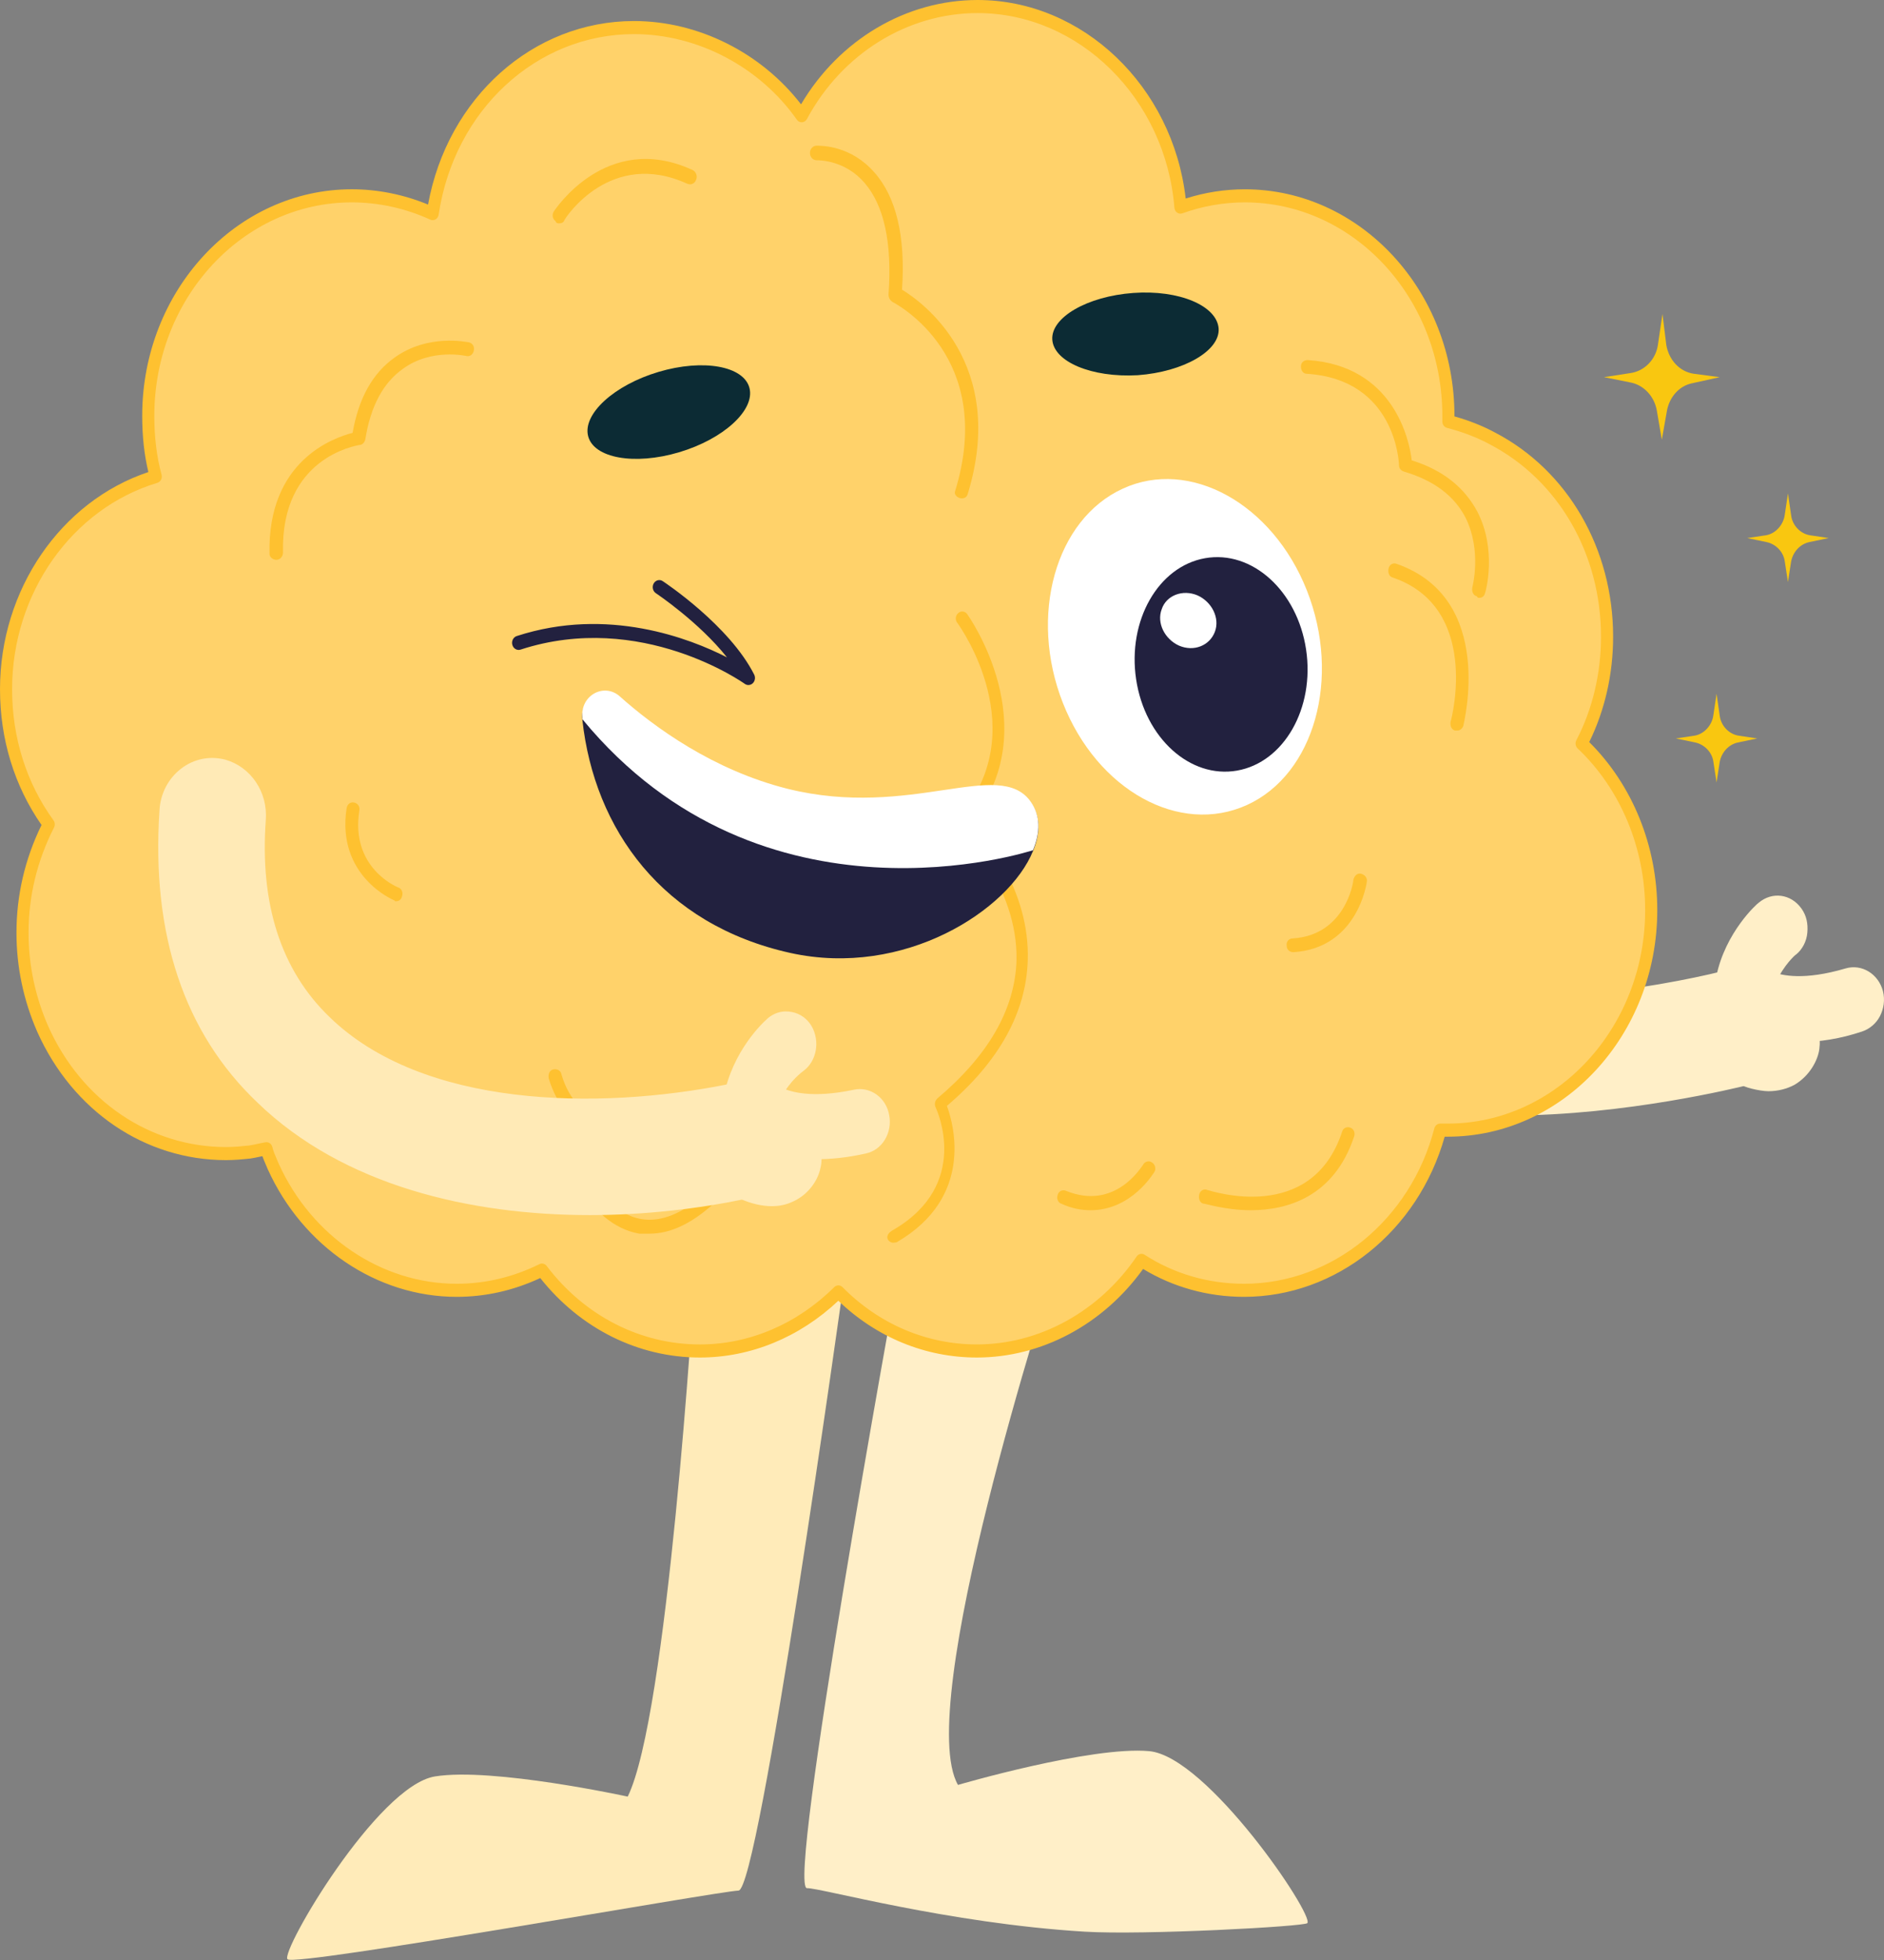 <svg width="100" height="104" viewBox="0 0 100 104" fill="none" xmlns="http://www.w3.org/2000/svg">
<rect x="0" y="0" width="100" height="104" fill="#808080" stroke="none"/>
<path d="M44.995 66.557C44.589 69.479 40.285 100.278 39.199 100.317C38.059 100.357 15.639 104.38 15.26 103.959C14.881 103.536 20.033 94.753 23.086 94.26C26.137 93.764 33.318 95.331 33.318 95.331C35.419 91.067 36.789 69.272 36.937 66.843L44.995 66.557Z" fill="#FFEBB9"/>
<path d="M69.393 102.043C69.251 102.223 60.721 102.688 57.574 102.497C50.311 102.055 43.516 100.164 42.835 100.188C41.748 100.227 47.348 69.379 47.882 66.455L56.356 66.155C55.555 68.613 48.496 90.603 50.848 94.71C50.848 94.71 57.919 92.639 60.996 92.918C64.071 93.194 69.746 101.594 69.393 102.043Z" fill="#FFEFC8"/>
<path d="M72.611 57.729C65.142 55.025 62.281 49.316 61.248 44.981C60.533 42.063 60.533 39.359 60.613 37.77C60.652 36.912 60.732 36.354 60.772 36.311L61.328 36.44L65.698 37.255C65.698 37.298 65.698 37.341 65.658 37.427C65.579 38.157 65.34 40.818 66.095 43.736C66.135 43.865 66.175 43.994 66.214 44.123C66.373 44.638 66.532 45.153 66.731 45.625C68.081 48.93 70.584 51.248 74.2 52.578C78.649 54.166 86.396 53.05 90.21 52.235C90.687 52.149 91.084 52.02 91.442 51.934C92.793 51.591 94.143 52.492 94.461 53.952C94.779 55.411 93.945 56.871 92.594 57.214C92.514 57.214 92.197 57.3 91.72 57.429C88.701 58.116 78.927 60.004 72.611 57.729Z" fill="#FFEFC8"/>
<path d="M66.771 45.668C68.121 48.973 70.624 51.291 74.239 52.622C78.689 54.21 86.436 53.094 90.25 52.278C90.011 52.364 83.377 54.724 78.173 54.596C72.889 54.467 67.168 51.334 66.771 45.668Z" fill="#FFEFC8"/>
<path d="M72.611 57.729C65.142 55.025 62.281 49.316 61.248 44.981C60.533 42.063 60.533 39.359 60.613 37.77C60.652 36.912 60.732 36.354 60.772 36.311L61.328 36.44L65.658 37.47C65.579 38.2 65.34 40.861 66.095 43.779C66.135 43.908 66.175 44.037 66.214 44.166C66.214 44.166 63.711 46.183 64.943 50.003C66.174 53.866 72.173 59.703 91.68 57.471C88.701 58.116 78.927 60.004 72.611 57.729Z" fill="#FFEFC8"/>
<path d="M91.958 53.737C92.038 53.823 92.316 54.081 92.832 54.339C92.991 54.424 93.15 54.51 93.349 54.553C93.945 54.767 94.7 54.896 95.693 54.896C96.527 54.896 97.52 54.725 98.713 54.381C99.388 54.167 99.785 53.437 99.586 52.707C99.427 52.106 98.951 51.72 98.434 51.72C98.315 51.72 98.195 51.72 98.077 51.763C95.812 52.449 94.501 52.149 93.985 51.934C93.826 51.849 93.706 51.806 93.667 51.763L93.706 51.805L91.958 53.737Z" fill="#FFEFC8"/>
<path d="M91.243 53.051C91.243 53.652 91.601 54.167 92.117 54.339C92.236 54.381 92.356 54.424 92.515 54.424C92.634 54.424 92.753 54.424 92.832 54.382C93.349 54.21 93.746 53.695 93.746 53.051C93.746 52.665 93.826 52.279 93.985 51.935C94.104 51.677 94.223 51.463 94.342 51.248C94.7 50.69 95.097 50.347 95.097 50.347C95.653 49.875 95.733 49.059 95.336 48.458C94.899 47.858 94.144 47.772 93.588 48.201C93.468 48.286 91.204 50.175 91.243 53.051Z" fill="#FFEFC8"/>
<path d="M92.515 57.3C93.548 57.644 94.382 57.643 95.097 57.257C95.812 56.871 96.13 56.141 96.249 55.626C96.368 54.897 95.931 54.167 95.256 54.038C94.66 53.909 94.104 54.253 93.865 54.854C93.706 54.854 93.428 54.811 92.872 54.553C92.237 54.253 91.482 54.553 91.204 55.24C90.926 55.927 91.204 56.742 91.84 57.043C92.078 57.128 92.316 57.214 92.515 57.3Z" fill="#FFEFC8"/>
<path d="M93.865 57.901C94.382 57.901 94.858 57.772 95.256 57.558C96.05 57.086 96.487 56.27 96.567 55.669C96.606 55.369 96.606 55.025 96.487 54.768C96.408 54.553 96.209 54.467 96.05 54.553C95.852 54.639 95.772 54.853 95.852 55.025C95.891 55.197 95.931 55.369 95.891 55.54C95.812 55.97 95.534 56.571 94.938 56.871C94.342 57.214 93.624 57.142 92.711 56.842C92.512 56.756 92.236 56.957 92.197 57.171C92.117 57.386 92.278 57.51 92.477 57.553C92.433 57.658 93.389 57.901 93.865 57.901Z" fill="#FFEFC8"/>
<path d="M95.653 54.897H95.733C96.567 54.897 97.56 54.725 98.752 54.381C99.427 54.167 99.825 53.437 99.626 52.707C99.467 52.106 98.99 51.72 98.474 51.72C98.553 51.892 99.626 53.823 95.653 54.897Z" fill="#FFEFC8"/>
<path d="M93.548 48.2C93.826 48.244 94.978 48.673 94.302 51.248C94.66 50.69 95.057 50.347 95.057 50.347C95.614 49.874 95.693 49.059 95.296 48.458C94.898 47.857 94.104 47.771 93.548 48.2Z" fill="#FFEFC8"/>
<path d="M95.534 55.293C96.567 55.293 97.679 55.121 98.832 54.735C99.229 54.606 99.587 54.305 99.785 53.919C99.984 53.533 100.063 53.061 99.944 52.589C99.706 51.687 98.832 51.129 97.958 51.387C95.772 52.031 94.58 51.773 94.064 51.558C93.865 51.473 93.667 51.558 93.627 51.773C93.548 51.987 93.627 52.235 93.826 52.278C94.422 52.536 95.772 52.846 98.156 52.116C98.633 51.988 99.149 52.288 99.269 52.803C99.348 53.061 99.308 53.318 99.189 53.533C99.07 53.747 98.871 53.919 98.633 54.005C97.441 54.349 96.368 54.52 95.375 54.52C95.177 54.52 95.018 54.692 95.018 54.906C95.018 55.121 95.177 55.293 95.375 55.293C95.415 55.293 95.494 55.293 95.534 55.293Z" fill="#FFEFC8"/>
<path d="M91.323 52.321C91.482 52.321 91.751 52.215 91.791 52.044C92.188 49.941 93.706 48.587 93.746 48.501C94.143 48.157 94.7 48.243 95.018 48.673C95.335 49.102 95.256 49.703 94.858 50.046C94.858 50.046 94.064 50.733 93.627 51.763C93.548 51.935 93.627 52.192 93.826 52.278C93.985 52.364 94.223 52.278 94.302 52.064C94.66 51.248 95.295 50.647 95.335 50.647C95.653 50.39 95.891 49.961 95.931 49.489C95.971 49.016 95.892 48.587 95.613 48.201C95.057 47.428 94.064 47.299 93.349 47.9C93.269 47.943 91.573 49.462 91.096 51.823C91.057 52.037 91.084 52.235 91.283 52.279C91.283 52.321 91.323 52.321 91.323 52.321Z" fill="#FFEFC8"/>
<path d="M80.159 59.189C86.277 59.189 92.316 57.686 92.673 57.6C92.872 57.558 92.991 57.343 92.951 57.128C92.912 56.914 92.713 56.785 92.514 56.828C91.998 56.956 80 59.961 72.73 57.343C65.42 54.682 62.639 49.102 61.566 44.853C60.89 42.02 60.851 39.444 60.97 37.77C61.01 37.341 61.049 36.955 61.049 36.74L65.3 37.556C65.221 38.5 65.062 41.033 65.777 43.866C66.929 48.329 69.71 51.377 74.08 52.965C79.126 54.811 88.383 53.137 91.521 52.321C91.72 52.278 91.839 52.063 91.799 51.849C91.76 51.634 91.561 51.505 91.362 51.548C88.263 52.321 79.205 53.952 74.319 52.192C70.186 50.69 67.565 47.814 66.452 43.608C65.618 40.389 66.015 37.513 66.055 37.255C66.094 37.041 65.936 36.869 65.777 36.826H65.737L60.811 35.968C60.731 35.968 60.612 35.968 60.533 36.01C60.453 36.053 60.413 36.139 60.374 36.268C60.374 36.311 60.294 36.869 60.215 37.77C60.096 39.487 60.135 42.148 60.85 45.11C61.923 49.531 64.823 55.368 72.451 58.115C74.756 58.931 77.497 59.189 80.159 59.189Z" fill="#FFEFC8"/>
<path d="M87.645 48.292C87.645 54.73 82.798 59.967 76.839 59.967H76.441C75.17 64.86 70.998 68.466 66.032 68.466C64.046 68.466 62.179 67.907 60.59 66.877C58.603 69.796 55.425 71.684 51.849 71.684C48.989 71.684 46.406 70.483 44.499 68.551C42.553 70.483 39.97 71.684 37.15 71.684C33.773 71.684 30.753 70.01 28.767 67.392C27.376 68.079 25.867 68.465 24.238 68.465C19.947 68.465 16.252 65.761 14.504 61.898C14.385 61.598 14.226 61.297 14.147 60.954C13.869 60.997 13.551 61.082 13.273 61.126C12.875 61.168 12.438 61.211 12.001 61.211C7.711 61.211 4.016 58.507 2.268 54.601C1.592 53.056 1.195 51.339 1.195 49.493C1.195 47.39 1.712 45.459 2.586 43.742C1.155 41.767 0.321 39.278 0.321 36.574C0.321 31.209 3.698 26.659 8.267 25.285C7.989 24.255 7.87 23.182 7.87 22.066C7.87 15.627 12.717 10.391 18.676 10.391C20.185 10.391 21.655 10.734 22.967 11.335C23.801 5.755 28.25 1.463 33.653 1.463C37.189 1.463 40.328 3.309 42.314 6.142H42.553C44.42 2.665 47.916 0.347 51.889 0.347C57.53 0.347 62.179 5.026 62.655 10.992C63.728 10.606 64.88 10.391 66.072 10.391C72.031 10.391 76.878 15.628 76.878 22.066V22.367C77.713 22.581 78.507 22.882 79.222 23.268C82.838 25.157 85.301 29.148 85.301 33.784C85.301 35.844 84.824 37.776 83.95 39.45C86.215 41.596 87.645 44.772 87.645 48.292Z" fill="#FFD26A"/>
<path d="M82.639 42.883C82.639 49.322 77.792 54.558 71.833 54.558H71.435C70.164 59.452 65.992 63.057 61.026 63.057C59.04 63.057 57.173 62.499 55.584 61.469C53.597 64.388 50.419 66.276 46.843 66.276C43.983 66.276 41.401 65.074 39.493 63.143C37.547 65.075 34.965 66.276 32.144 66.276C28.767 66.276 25.747 64.602 23.761 61.984C22.37 62.671 20.861 63.057 19.232 63.057C17.523 63.057 15.934 62.627 14.504 61.898C14.067 61.684 14.544 61.211 14.147 60.954C12.279 59.623 9.935 57.863 9.141 55.589C8.386 55.76 7.552 55.846 6.757 55.803C5.168 55.76 3.618 55.331 2.268 54.644C1.592 53.099 1.195 51.382 1.195 49.536C1.195 47.434 1.711 45.502 2.585 43.785C1.155 41.81 0.321 39.321 0.321 36.617C0.321 31.252 3.698 26.702 8.267 25.328C7.989 24.298 7.869 23.225 7.869 22.109C7.869 15.671 12.716 10.434 18.676 10.434C20.185 10.434 21.655 10.777 22.966 11.378C23.8 5.798 28.25 1.506 33.653 1.506C37.189 1.506 40.327 3.352 42.314 6.185H42.552C44.42 2.708 47.916 0.39 51.888 0.39C57.53 0.39 62.178 5.069 62.655 11.035C63.728 10.649 64.88 10.434 66.072 10.434C72.031 10.434 76.878 15.671 76.878 22.109V22.41C77.712 22.624 78.507 22.925 79.222 23.311C79.897 24.856 80.294 26.573 80.294 28.419C80.294 30.479 79.817 32.411 78.943 34.085C81.209 36.188 82.639 39.364 82.639 42.883Z" fill="#FFD26A"/>
<path d="M76.839 22.109C73.223 9.49 61.821 13.01 61.821 13.01C61.821 13.01 60.59 6.314 53.756 4.296C46.963 2.322 42.672 8.717 42.672 8.717C42.672 8.717 39.096 4.554 33.137 5.241C27.178 5.927 24.794 14.254 24.794 14.254C24.794 14.254 19.749 12.366 14.028 15.585C8.347 18.804 9.697 27.56 9.697 27.56C-1.705 33.999 2.427 43.613 2.467 43.742C1.037 41.768 0.202 39.278 0.202 36.574C0.202 31.209 3.579 26.659 8.148 25.285C7.87 24.255 7.751 23.182 7.751 22.066C7.751 15.628 12.598 10.391 18.557 10.391C20.067 10.391 21.537 10.735 22.848 11.335C23.682 5.756 28.132 1.463 33.535 1.463C37.071 1.463 40.209 3.309 42.195 6.142H42.434C44.301 2.665 47.797 0.347 51.77 0.347C57.412 0.347 62.06 5.026 62.536 10.992C63.609 10.606 64.761 10.391 65.953 10.391C71.992 10.391 76.839 15.628 76.839 22.109Z" fill="#FFD26A"/>
<path d="M44.499 68.204C44.422 68.204 44.343 68.235 44.282 68.296C42.305 70.257 39.772 71.338 37.149 71.338C33.988 71.338 31.024 69.819 29.015 67.172C28.922 67.05 28.766 67.011 28.633 67.077C27.234 67.768 25.755 68.118 24.237 68.118C20.252 68.118 16.544 65.617 14.793 61.746C14.764 61.671 14.724 61.581 14.684 61.489C14.593 61.28 14.507 61.081 14.458 60.87C14.418 60.697 14.264 60.586 14.101 60.61C13.956 60.633 13.802 60.666 13.646 60.7C13.503 60.731 13.36 60.762 13.227 60.782C12.864 60.821 12.426 60.864 12.001 60.864C7.946 60.864 4.327 58.407 2.557 54.45C1.867 52.871 1.516 51.203 1.516 49.493C1.516 47.549 1.971 45.67 2.867 43.909C2.929 43.787 2.918 43.637 2.839 43.528C1.402 41.545 0.642 39.14 0.642 36.574C0.642 31.489 3.813 26.985 8.353 25.62C8.436 25.595 8.506 25.535 8.547 25.454C8.589 25.373 8.599 25.277 8.575 25.188C8.316 24.23 8.191 23.208 8.191 22.066C8.191 15.82 12.894 10.738 18.676 10.738C20.092 10.738 21.532 11.055 22.84 11.655C22.931 11.697 23.035 11.691 23.121 11.639C23.208 11.588 23.268 11.496 23.283 11.391C24.113 5.839 28.475 1.81 33.653 1.81C37.02 1.81 40.332 3.551 42.296 6.351C42.361 6.444 42.465 6.496 42.572 6.488C42.679 6.481 42.776 6.416 42.83 6.316C44.693 2.848 48.164 0.694 51.888 0.694C57.284 0.694 61.872 5.231 62.335 11.022C62.344 11.128 62.397 11.224 62.479 11.282C62.561 11.341 62.663 11.355 62.757 11.321C63.831 10.935 64.947 10.738 66.072 10.738C71.853 10.738 76.557 15.82 76.557 22.066V22.366C76.557 22.527 76.659 22.667 76.804 22.704C77.635 22.918 78.4 23.212 79.078 23.578C82.72 25.481 84.979 29.39 84.979 33.784C84.979 35.739 84.526 37.639 83.67 39.279C83.595 39.422 83.623 39.602 83.738 39.711C86.016 41.87 87.323 44.998 87.323 48.291C87.323 54.538 82.62 59.619 76.838 59.619H76.441C76.297 59.619 76.171 59.723 76.132 59.873C74.87 64.727 70.717 68.118 66.032 68.118C64.133 68.118 62.308 67.586 60.755 66.58C60.613 66.488 60.429 66.527 60.331 66.671C58.342 69.593 55.172 71.337 51.849 71.337C49.186 71.337 46.654 70.258 44.719 68.297C44.657 68.236 44.578 68.204 44.499 68.204ZM37.15 72.032C39.838 72.032 42.435 70.964 44.498 69.019C46.523 70.964 49.121 72.032 51.849 72.032C55.28 72.032 58.557 70.281 60.674 67.332C62.271 68.301 64.117 68.812 66.032 68.812C70.922 68.812 75.266 65.331 76.682 60.314H76.839C82.975 60.314 87.966 54.92 87.966 48.291C87.966 44.892 86.653 41.658 84.354 39.375C85.184 37.688 85.622 35.762 85.622 33.784C85.622 29.122 83.223 24.972 79.362 22.955C78.712 22.604 77.984 22.314 77.2 22.095V22.066C77.2 15.437 72.208 10.044 66.072 10.044C65.01 10.044 63.956 10.209 62.934 10.534C62.256 4.593 57.481 0 51.889 0C48.093 0 44.544 2.109 42.518 5.536C40.408 2.798 37.057 1.116 33.653 1.116C28.291 1.116 23.755 5.185 22.72 10.854C21.434 10.323 20.045 10.043 18.676 10.043C12.54 10.043 7.548 15.437 7.548 22.066C7.548 23.144 7.655 24.123 7.874 25.048C3.222 26.603 6.10352e-05 31.293 6.10352e-05 36.573C6.10352e-05 39.219 0.762 41.703 2.204 43.775C1.322 45.581 0.874 47.504 0.874 49.493C0.874 51.305 1.245 53.074 1.977 54.749C3.857 58.95 7.698 61.558 12.001 61.558C12.456 61.558 12.912 61.513 13.305 61.471C13.463 61.447 13.618 61.413 13.773 61.38C13.824 61.369 13.875 61.357 13.926 61.347C13.98 61.5 14.042 61.643 14.103 61.784C14.14 61.868 14.176 61.951 14.209 62.034C16.074 66.158 20.008 68.812 24.238 68.812C25.767 68.812 27.259 68.477 28.676 67.815C30.803 70.498 33.877 72.032 37.15 72.032Z" fill="#FEC130"/>
<path d="M47.479 65.933C47.518 65.924 47.598 65.933 47.638 65.89C51.651 63.529 50.657 59.752 50.26 58.679C53.041 56.319 54.471 53.7 54.551 50.953C54.67 47.262 52.326 44.472 51.532 43.613C55.623 38.591 51.372 32.625 51.333 32.582C51.214 32.41 50.975 32.41 50.856 32.539C50.697 32.668 50.697 32.926 50.816 33.054C50.975 33.269 54.908 38.806 50.856 43.399C50.777 43.484 50.737 43.57 50.777 43.699C50.777 43.785 50.816 43.914 50.896 43.957C50.935 43.999 54.034 46.961 53.955 50.953C53.875 53.571 52.445 56.018 49.743 58.293C49.624 58.421 49.584 58.593 49.664 58.765C49.743 58.937 51.531 62.843 47.439 65.246C46.808 65.576 47.19 66 47.479 65.933Z" fill="#FEC130"/>
<path d="M29.681 11.851C29.8 11.851 29.919 11.808 29.959 11.679C30.038 11.507 32.422 7.902 36.474 9.747C36.673 9.833 36.872 9.748 36.951 9.533C37.031 9.361 36.951 9.103 36.753 9.018C32.184 6.915 29.443 11.164 29.403 11.207C29.284 11.378 29.323 11.636 29.482 11.722C29.522 11.851 29.601 11.851 29.681 11.851Z" fill="#FEC130"/>
<path d="M33.177 60.396H33.415C33.614 60.353 33.733 60.181 33.733 59.966C33.694 59.752 33.535 59.623 33.336 59.623C33.217 59.623 30.634 59.88 29.8 57.005C29.76 56.79 29.561 56.704 29.363 56.747C29.164 56.79 29.085 57.005 29.125 57.219C29.999 60.138 32.382 60.396 33.177 60.396Z" fill="#FEC130"/>
<path d="M57.888 64.216C60.073 64.216 61.225 62.241 61.265 62.198C61.384 62.027 61.304 61.769 61.146 61.683C60.987 61.554 60.748 61.64 60.669 61.812C60.59 61.898 59.199 64.258 56.577 63.185C56.378 63.1 56.18 63.228 56.14 63.4C56.061 63.615 56.18 63.829 56.339 63.872C56.895 64.13 57.411 64.216 57.888 64.216Z" fill="#FEC130"/>
<path d="M21.02 47.82C21.179 47.82 21.298 47.734 21.338 47.562C21.417 47.347 21.298 47.133 21.139 47.09C21.02 47.047 18.597 46.017 19.073 43.012C19.113 42.797 18.994 42.626 18.795 42.583C18.596 42.54 18.438 42.669 18.398 42.883C17.842 46.489 20.901 47.776 20.941 47.776C20.941 47.82 20.98 47.82 21.02 47.82Z" fill="#FEC130"/>
<path d="M68.655 50.524C72.071 50.309 72.548 46.832 72.548 46.789C72.588 46.575 72.429 46.403 72.23 46.36C72.032 46.317 71.873 46.489 71.833 46.703C71.833 46.832 71.396 49.622 68.615 49.794C68.416 49.794 68.257 49.966 68.297 50.18C68.297 50.395 68.456 50.524 68.655 50.524Z" fill="#FEC130"/>
<path d="M14.664 29.706C14.862 29.706 15.021 29.535 15.021 29.32C14.902 24.255 18.914 23.654 19.073 23.611C19.232 23.611 19.351 23.483 19.391 23.311C19.669 21.551 20.345 20.306 21.378 19.577C22.887 18.461 24.754 18.89 24.754 18.89C24.953 18.933 25.112 18.804 25.152 18.59C25.191 18.375 25.073 18.203 24.874 18.16C24.794 18.16 22.728 17.688 20.941 18.976C19.789 19.791 19.034 21.122 18.716 22.968C17.723 23.225 14.187 24.427 14.306 29.406C14.306 29.535 14.465 29.706 14.664 29.706Z" fill="#FEC130"/>
<path d="M78.507 31.724C78.666 31.724 78.785 31.638 78.825 31.466C78.865 31.38 79.46 29.191 78.428 27.174C77.752 25.886 76.6 24.942 74.932 24.427C74.812 23.354 73.978 19.405 69.409 19.104C69.211 19.104 69.052 19.233 69.052 19.448C69.052 19.663 69.171 19.834 69.37 19.834C74.058 20.134 74.256 24.513 74.256 24.684C74.256 24.856 74.375 24.985 74.534 25.028C76.123 25.5 77.196 26.316 77.792 27.474C78.666 29.234 78.149 31.166 78.149 31.166C78.11 31.38 78.189 31.595 78.388 31.638C78.428 31.724 78.468 31.724 78.507 31.724Z" fill="#FEC130"/>
<path d="M34.488 65.46C35.56 65.46 36.673 64.945 37.825 63.915C37.984 63.786 37.984 63.529 37.865 63.4C37.745 63.228 37.507 63.228 37.388 63.357C36.236 64.387 35.083 64.859 34.051 64.688C32.541 64.43 31.667 62.971 31.627 62.971C31.547 62.842 31.389 62.756 31.23 62.799C27.098 63.958 25.628 59.709 25.588 59.537C25.509 59.322 25.31 59.237 25.151 59.322C24.953 59.408 24.873 59.623 24.953 59.795C24.953 59.837 26.621 64.731 31.19 63.615C31.547 64.087 32.462 65.203 33.931 65.46H34.488Z" fill="#FEC130"/>
<path d="M66.39 64.216C68.297 64.216 70.8 63.529 71.873 60.31C71.952 60.096 71.833 59.88 71.674 59.838C71.475 59.752 71.276 59.88 71.237 60.052C69.608 64.988 64.285 63.185 64.086 63.143C63.887 63.057 63.688 63.185 63.649 63.4C63.609 63.615 63.688 63.83 63.887 63.872C63.887 63.83 64.999 64.216 66.39 64.216Z" fill="#FEC130"/>
<path d="M77.355 38.763C77.514 38.763 77.633 38.634 77.673 38.505C77.673 38.419 79.421 31.766 74.137 29.921C73.939 29.835 73.74 29.963 73.7 30.178C73.66 30.393 73.74 30.608 73.939 30.65C78.547 32.239 77.077 38.033 76.997 38.291C76.958 38.505 77.037 38.72 77.236 38.763H77.355Z" fill="#FEC130"/>
<path d="M51.055 26.444C51.214 26.444 51.333 26.358 51.373 26.187C53.478 19.276 48.949 16.014 47.877 15.37C48.075 12.537 47.559 10.434 46.407 9.146C45.175 7.73 43.626 7.73 43.347 7.73C43.149 7.73 42.99 7.902 42.99 8.116C42.99 8.331 43.149 8.503 43.347 8.503C43.507 8.503 44.857 8.503 45.89 9.704C46.923 10.906 47.36 12.881 47.162 15.628C47.162 15.799 47.241 15.928 47.36 16.014C47.599 16.143 52.883 18.933 50.697 26.058C50.618 26.272 50.855 26.444 51.055 26.444Z" fill="#FEC130"/>
<path d="M69.37 31.337C71.197 35.973 69.767 41.081 66.191 42.712C62.615 44.343 58.245 41.939 56.418 37.303C54.59 32.668 56.021 27.56 59.596 25.929C63.132 24.298 67.542 26.702 69.37 31.337Z" fill="white"/>
<path d="M69.325 34.462C68.857 31.349 66.458 29.181 63.967 29.618C61.476 30.055 59.836 32.933 60.304 36.046C60.772 39.158 63.171 41.327 65.662 40.889C68.153 40.452 69.793 37.574 69.325 34.462Z" fill="#22213F"/>
<path d="M61.662 32.325C61.384 33.054 61.821 33.913 62.576 34.256C63.371 34.6 64.205 34.256 64.483 33.527C64.761 32.797 64.324 31.938 63.569 31.595C62.775 31.252 61.901 31.595 61.662 32.325Z" fill="white"/>
<path d="M60.389 19.909C62.821 19.731 64.756 18.615 64.684 17.437C64.596 16.219 62.581 15.367 60.15 15.545C57.718 15.722 55.782 16.838 55.854 18.017C55.927 19.195 57.941 20.047 60.389 19.909Z" fill="#0C2B34"/>
<path d="M36.041 23.999C38.41 23.296 40.079 21.757 39.781 20.589C39.482 19.421 37.325 19.029 34.956 19.733C32.587 20.436 30.918 21.974 31.217 23.142C31.516 24.31 33.672 24.702 36.041 23.999Z" fill="#0C2B34"/>
<path d="M32.899 37.003C32.064 36.273 30.793 37.003 30.912 38.162V38.205C31.548 43.999 35.163 49.064 41.957 50.566C47.996 51.897 53.558 48.292 54.829 45.158C55.226 44.214 55.226 43.312 54.71 42.583C53.041 40.222 48.353 43.527 41.798 41.896C37.865 40.909 34.766 38.677 32.899 37.003Z" fill="#22213F"/>
<path d="M30.912 38.076V38.162C40.487 49.794 54.67 45.158 54.829 45.115C55.226 44.171 55.226 43.27 54.71 42.54C53.041 40.179 48.353 43.484 41.798 41.853C37.865 40.866 34.726 38.591 32.859 36.917C32.025 36.23 30.793 36.917 30.912 38.076Z" fill="white"/>
<path d="M19.55 62.199C10.532 57.821 8.307 50.438 8.784 43.056C8.902 41.425 10.333 40.265 11.843 40.695H11.922C13.074 40.995 13.869 42.154 13.789 43.442C12.796 58.464 27.536 59.967 38.779 57.864C40.13 57.606 41.441 58.636 41.639 60.096C41.877 61.555 40.924 62.971 39.573 63.186C35.72 63.787 26.343 65.031 19.55 62.199Z" fill="#FFEAB6"/>
<path d="M39.096 59.666C39.176 59.752 39.414 60.053 39.931 60.31C40.09 60.396 40.249 60.482 40.447 60.568C41.004 60.825 41.798 61.04 42.791 61.083C43.626 61.126 44.658 61.04 45.85 60.782C46.526 60.611 46.963 59.924 46.843 59.194C46.724 58.593 46.287 58.164 45.731 58.121H45.334C43.029 58.636 41.758 58.25 41.242 57.95C41.083 57.864 40.963 57.778 40.963 57.778L41.003 57.821L39.096 59.666Z" fill="#FFEAB6"/>
<path d="M38.421 58.937C38.382 59.537 38.699 60.053 39.216 60.267C39.335 60.31 39.454 60.353 39.613 60.353C39.732 60.353 39.852 60.353 39.931 60.31C40.487 60.181 40.884 59.71 40.924 59.066C40.964 58.679 41.043 58.293 41.202 57.993C41.321 57.735 41.48 57.521 41.599 57.349C41.997 56.834 42.394 56.533 42.394 56.533C42.99 56.104 43.109 55.288 42.752 54.645C42.354 54.044 41.599 53.872 41.004 54.258C40.964 54.344 38.58 56.061 38.421 58.937Z" fill="#FFEAB6"/>
<path d="M39.414 63.229C40.407 63.658 41.282 63.701 41.997 63.358C42.712 63.014 43.109 62.327 43.228 61.855C43.387 61.126 42.989 60.396 42.314 60.224C41.718 60.053 41.162 60.353 40.884 60.911C40.725 60.911 40.447 60.825 39.931 60.525C39.335 60.181 38.58 60.439 38.222 61.083C37.904 61.727 38.143 62.542 38.739 62.928C39.017 63.057 39.216 63.143 39.414 63.229Z" fill="#FFEAB6"/>
<path d="M40.964 64.001C41.401 64.001 41.758 63.916 42.115 63.744C42.95 63.358 43.427 62.585 43.546 61.984C43.626 61.684 43.626 61.34 43.546 61.04C43.507 60.825 43.308 60.739 43.109 60.782C42.91 60.825 42.831 61.04 42.871 61.254C42.91 61.426 42.91 61.598 42.871 61.769C42.752 62.199 42.434 62.757 41.838 63.057C41.202 63.358 40.56 63.295 39.646 62.909C39.646 62.909 39.136 62.928 39.096 63.143C39.017 63.358 39.096 63.572 39.295 63.615C39.891 63.873 40.447 64.001 40.964 64.001Z" fill="#FFEAB6"/>
<path d="M42.712 61.083H42.791C43.626 61.126 44.658 61.04 45.85 60.782C46.526 60.611 46.962 59.924 46.843 59.194C46.724 58.593 46.287 58.164 45.731 58.121C45.81 58.336 46.764 60.353 42.712 61.083Z" fill="#FFEAB6"/>
<path d="M41.043 54.258C41.321 54.344 42.474 54.816 41.599 57.348C41.997 56.833 42.394 56.533 42.394 56.533C42.989 56.103 43.109 55.288 42.751 54.644C42.394 54.044 41.639 53.872 41.043 54.258Z" fill="#FFEAB6"/>
<path d="M43.268 61.512C44.102 61.512 44.976 61.426 45.93 61.211C46.367 61.126 46.724 60.868 46.963 60.482C47.201 60.096 47.281 59.623 47.201 59.194C47.122 58.722 46.883 58.336 46.526 58.078C46.168 57.82 45.731 57.734 45.334 57.82C43.109 58.292 41.957 57.949 41.441 57.692C41.282 57.606 41.043 57.692 40.963 57.863C40.884 58.035 40.884 58.293 41.043 58.379C41.639 58.679 43.03 59.108 45.453 58.55C45.691 58.508 45.93 58.55 46.128 58.679C46.327 58.808 46.486 59.022 46.526 59.28C46.565 59.537 46.526 59.795 46.407 60.01C46.288 60.224 46.089 60.396 45.851 60.439C44.658 60.696 43.546 60.782 42.553 60.696C42.355 60.654 42.195 60.825 42.156 61.04C42.156 61.254 42.275 61.426 42.474 61.469C42.672 61.469 42.95 61.512 43.268 61.512Z" fill="#FFEAB6"/>
<path d="M41.202 58.379C41.321 58.379 41.441 58.293 41.52 58.164C41.917 57.348 42.633 56.834 42.633 56.834C43.347 56.318 43.546 55.245 43.069 54.43C42.831 54.044 42.473 53.786 42.036 53.7C41.599 53.614 41.202 53.7 40.845 53.958C40.765 54.001 39.104 55.417 38.508 57.778C38.468 57.992 38.302 58.164 38.5 58.207C38.699 58.25 39.057 58.173 39.097 57.959C39.653 55.898 41.163 54.644 41.242 54.601C41.441 54.473 41.679 54.387 41.917 54.472C42.156 54.515 42.354 54.687 42.474 54.902C42.752 55.331 42.633 55.975 42.235 56.232C42.235 56.232 41.401 56.876 40.884 57.863C40.805 58.035 40.845 58.293 41.043 58.379H41.202Z" fill="#FFEAB6"/>
<path d="M31.31 64.474C34.25 64.474 37.11 64.13 39.573 63.615C39.772 63.572 39.891 63.358 39.851 63.186C39.812 62.971 39.613 62.842 39.454 62.885C31.866 64.559 20.662 64.259 14.107 58.035C10.373 54.473 8.704 49.494 9.101 43.141C9.141 42.454 9.459 41.853 9.975 41.467C10.492 41.081 11.127 40.952 11.763 41.081C12.796 41.338 13.472 42.368 13.392 43.484C13.034 48.163 14.266 51.854 17.007 54.516C22.132 59.495 31.627 59.709 38.819 58.25C39.017 58.207 39.136 57.992 39.096 57.821C39.057 57.606 38.858 57.477 38.699 57.52C31.667 58.937 22.41 58.765 17.484 53.958C14.902 51.468 13.789 47.949 14.107 43.528C14.226 42.025 13.312 40.695 11.962 40.309C11.127 40.094 10.293 40.266 9.618 40.781C8.942 41.296 8.505 42.111 8.465 43.013C8.028 49.58 9.777 54.816 13.67 58.508C18.239 62.928 24.993 64.474 31.31 64.474Z" fill="#FFEAB6"/>
<path d="M88.242 16.658L88.005 18.263C87.904 19.065 87.296 19.685 86.554 19.794L85.136 20.013L86.588 20.304C87.262 20.45 87.803 21.034 87.938 21.763L88.207 23.331L88.478 21.799C88.612 21.07 89.119 20.487 89.794 20.341L91.279 20.013L89.895 19.83C89.153 19.721 88.579 19.101 88.444 18.299L88.242 16.658Z" fill="#F9C710"/>
<path d="M94.902 26.18L94.733 27.31C94.666 27.857 94.227 28.331 93.721 28.404L92.742 28.55L93.788 28.768C94.261 28.878 94.666 29.279 94.733 29.79L94.902 30.884L95.071 29.79C95.172 29.279 95.544 28.878 96.016 28.768L97.062 28.55L96.084 28.404C95.578 28.331 95.139 27.893 95.071 27.347L94.902 26.18Z" fill="#F9C710"/>
<path d="M91.113 36.812L90.944 37.943C90.876 38.49 90.438 38.964 89.931 39.037L88.952 39.183L89.999 39.401C90.471 39.511 90.876 39.912 90.944 40.422L91.113 41.517L91.281 40.422C91.383 39.912 91.754 39.511 92.227 39.401L93.273 39.183L92.294 39.037C91.788 38.964 91.349 38.526 91.281 37.979L91.113 36.812Z" fill="#F9C710"/>
<path d="M39.724 36.262C39.79 36.262 39.855 36.237 39.906 36.187C39.996 36.096 40.019 35.951 39.96 35.834C38.655 33.257 35.277 31.004 35.133 30.909C35.008 30.826 34.843 30.869 34.765 31.005C34.688 31.141 34.728 31.319 34.854 31.402C34.883 31.422 37.401 33.102 38.882 35.133C36.962 34.088 32.48 32.194 27.45 33.833C27.309 33.879 27.229 34.041 27.271 34.194C27.314 34.347 27.462 34.434 27.605 34.387C34.019 32.297 39.522 36.175 39.576 36.214C39.621 36.246 39.673 36.262 39.724 36.262Z" fill="#22213F"/>
<path d="M34.994 30.953C35.028 30.953 35.061 30.963 35.091 30.983C35.233 31.077 38.594 33.317 39.889 35.876C39.931 35.958 39.915 36.059 39.851 36.123C39.789 36.184 39.691 36.192 39.621 36.142C39.566 36.102 34.056 32.193 27.582 34.304C27.483 34.336 27.378 34.276 27.349 34.169C27.334 34.117 27.339 34.062 27.363 34.014C27.386 33.967 27.426 33.932 27.474 33.916C32.55 32.262 37.118 34.27 38.846 35.211L39.169 35.386L38.945 35.079C37.461 33.043 34.921 31.345 34.896 31.328C34.808 31.27 34.78 31.145 34.834 31.05C34.869 30.988 34.931 30.953 34.994 30.953ZM39.724 36.349C39.811 36.349 39.895 36.314 39.96 36.251C40.078 36.133 40.107 35.945 40.03 35.793C38.714 33.194 35.319 30.93 35.175 30.835C35.013 30.726 34.798 30.782 34.697 30.959C34.597 31.137 34.648 31.368 34.812 31.476C34.836 31.492 37.101 33.006 38.586 34.88C36.635 33.883 32.262 32.175 27.427 33.75C27.338 33.779 27.265 33.844 27.221 33.932C27.177 34.021 27.168 34.123 27.195 34.219C27.25 34.417 27.444 34.53 27.628 34.47C34.032 32.383 39.477 36.246 39.531 36.286C39.589 36.327 39.656 36.349 39.724 36.349Z" fill="#22213F"/>
</svg>
